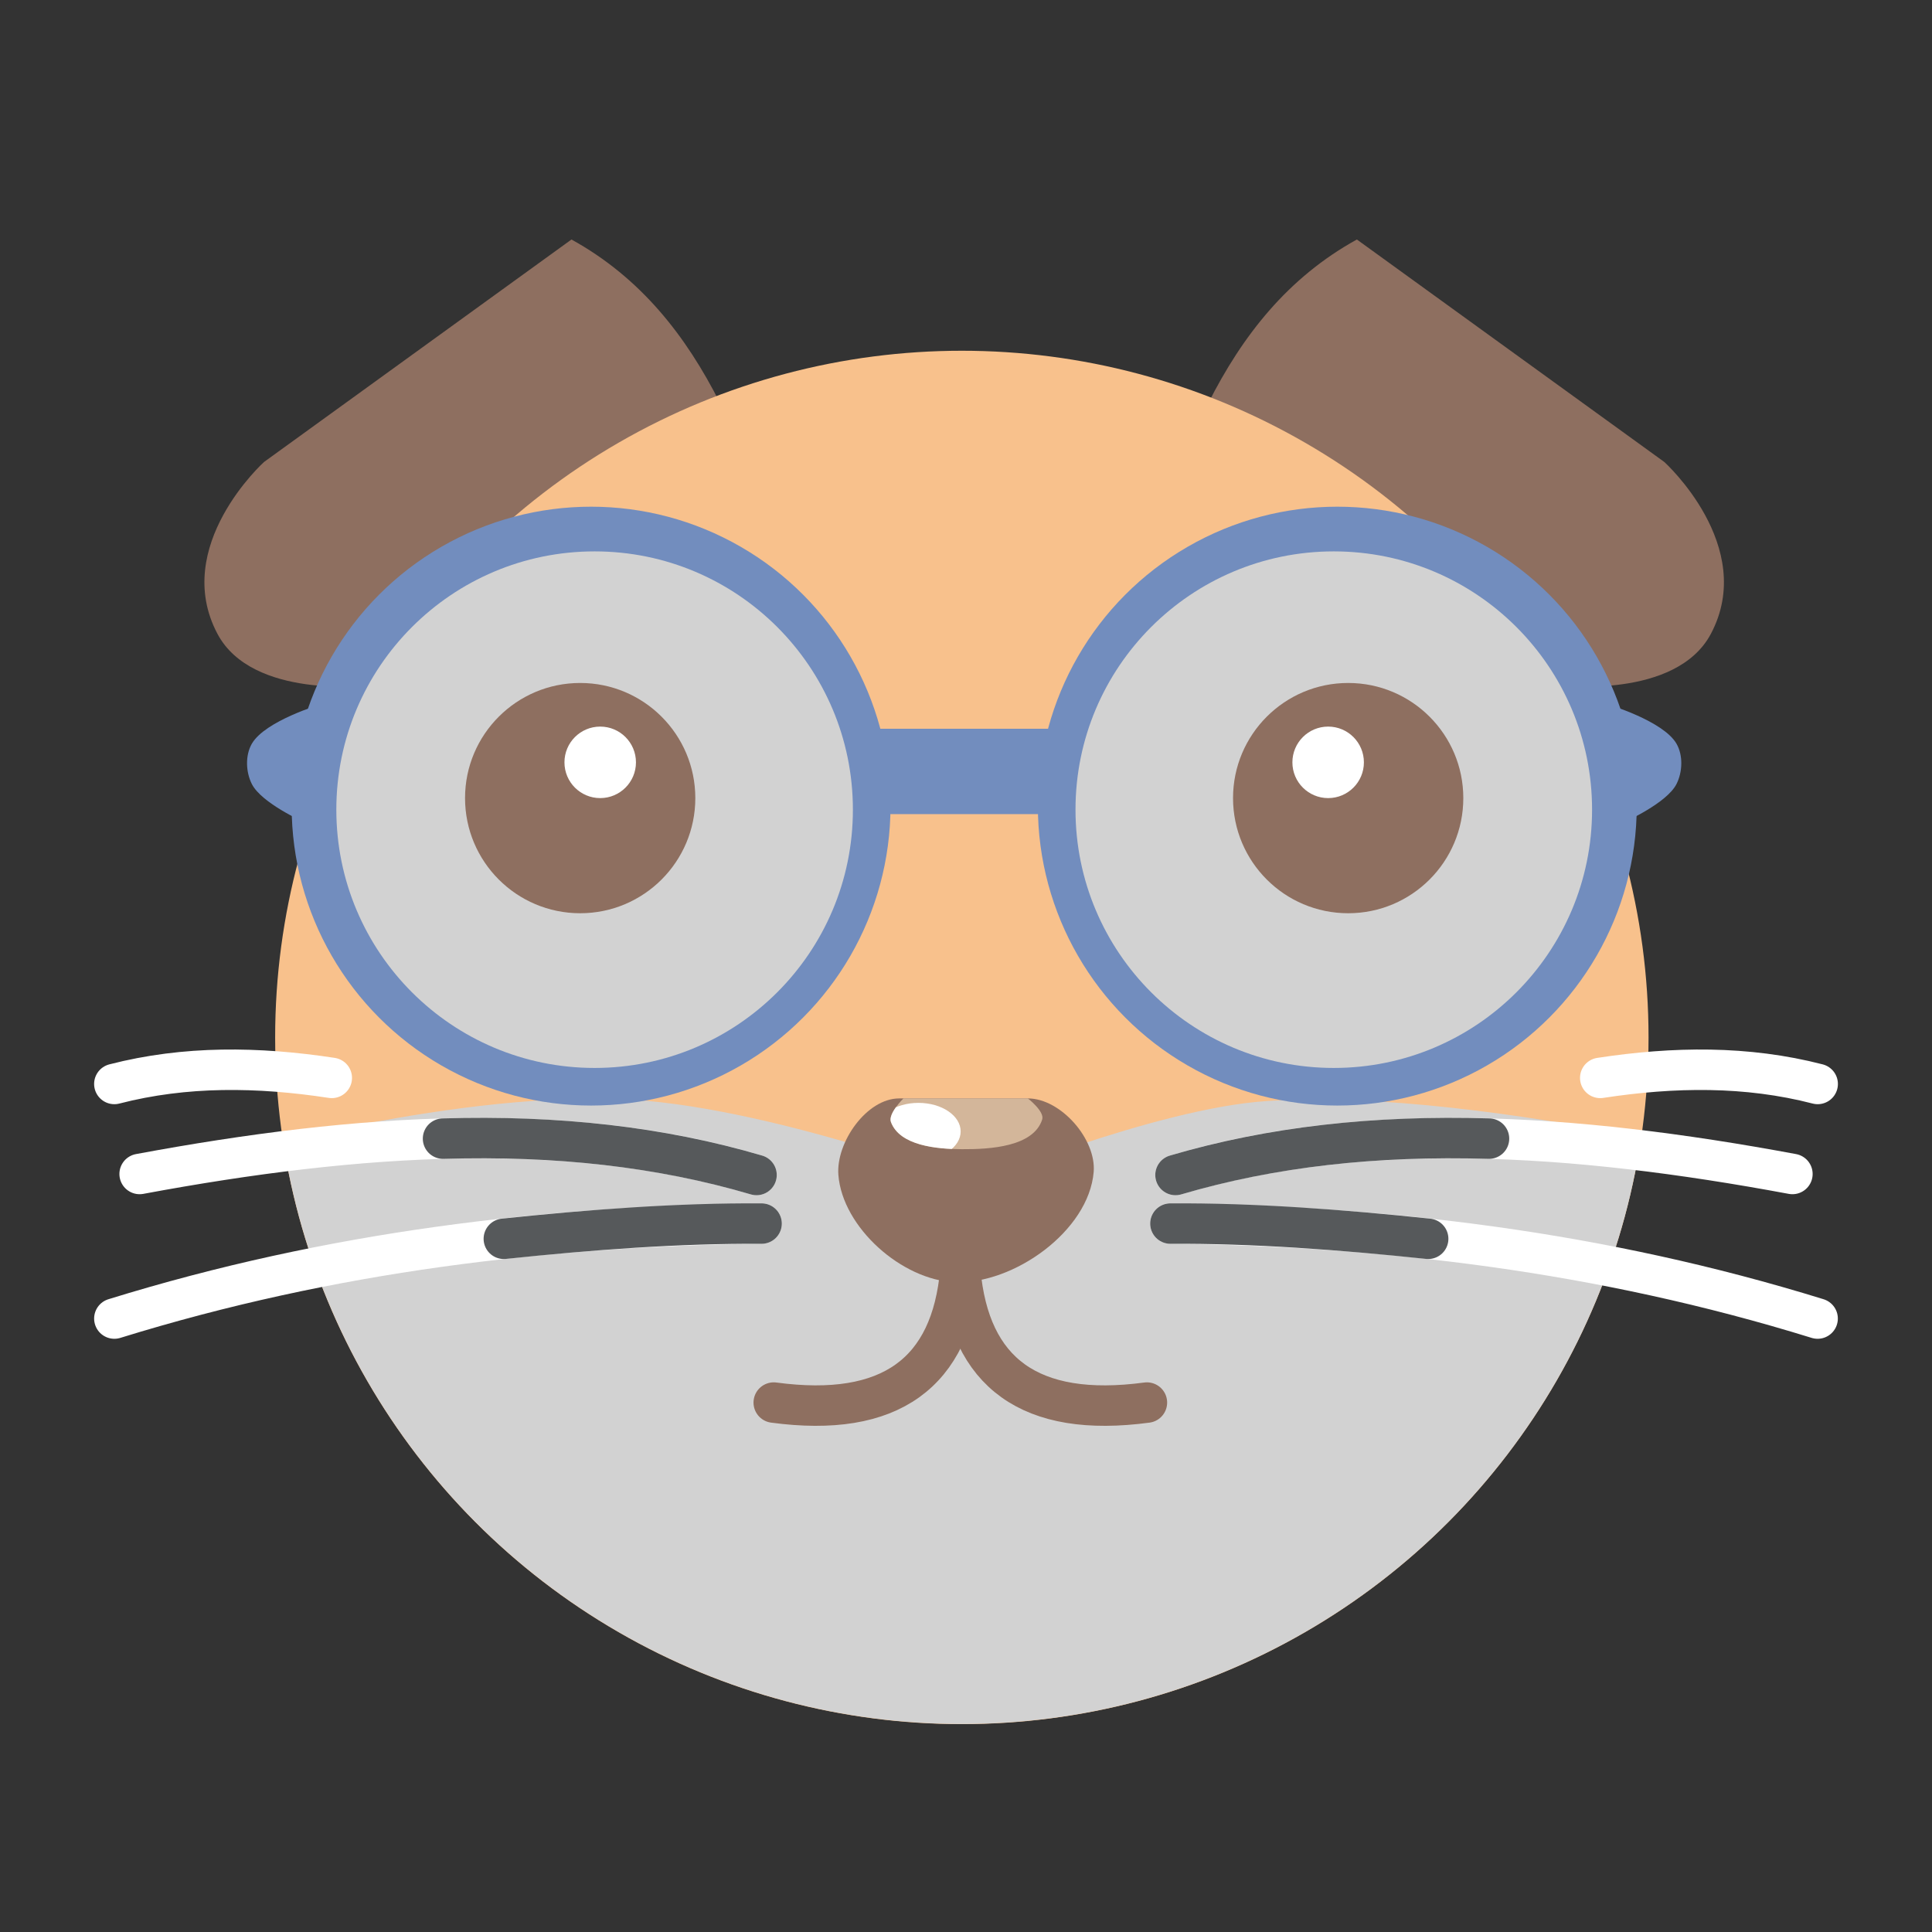 <?xml version="1.0" encoding="UTF-8"?>
<svg version="1.1" viewBox="0 0 192 192" xml:space="preserve" xmlns="http://www.w3.org/2000/svg"><rect x="0" y="0" width="192" height="192" fill="#333333" stroke="none"/><defs><clipPath id="clipPath629"><path d="m-175.72 147.17h-15.38s-1.933 1.886-1.547 2.917c1.096 2.926 5.626 3.338 8.75 3.359 3.533 0.023 8.863-0.304 9.944-3.668 0.321-1-1.768-2.607-1.768-2.607z" fill="#d3b69a" stroke-linecap="round" stroke-linejoin="round" stroke-width="10"/></clipPath><clipPath id="clipPath1822"><circle cx="-183.88" cy="139.62" r="84.875" fill="#f8c18c" stroke-linecap="round" stroke-linejoin="round" stroke-width="11.829"/></clipPath></defs>
	 <path d="m120.07 40.083c3.391-6.725 7.909-12.496 14.774-16.282l30.554 22.111s9.262 8.363 4.623 17.086c-3.466 6.516-14.977 5.113-14.977 5.113z" fill="#8e6f60"/><path d="m71.566 40.083c-3.391-6.725-7.909-12.496-14.774-16.282l-30.554 22.111s-9.262 8.363-4.623 17.086c3.466 6.516 14.977 5.113 14.977 5.113z" fill="#8e6f60"/><circle cx="95.587" cy="103.1" r="68.243" fill="#f8c18c" stroke-linecap="round" stroke-linejoin="round" stroke-width="9.511"/><path transform="matrix(.804 0 0 .804 243.43 -9.165)" d="m-276.5 154.75s28.193-8.278 50.25-7.5c17.959 0.633 43.75 10.5 43.75 10.5s22.493-9.333 36.25-10.25c27.74-1.85 71.5 10.25 71.5 10.25l2.5 61.5-143.75 20.25-59.25-30-6.5-39.25z" clip-path="url(#clipPath1822)" fill="#d2d2d2" stroke-linecap="round" stroke-linejoin="round" stroke-width="10"/><path d="m102.15 109.16h-12.792c-3.237 0-6.292 4.377-6.041 7.604 0.408 5.232 6.34 10.469 11.584 10.66 5.864 0.214 13.287-5.098 13.787-10.944 0.279-3.26-3.267-7.32-6.538-7.32z" fill="#8e6f60" stroke-linecap="round" stroke-linejoin="round" stroke-width="8.04"/><path d="m102.15 109.16h-12.366s-1.554 1.517-1.244 2.345c0.881 2.353 4.524 2.684 7.036 2.701 2.841 0.019 7.126-0.245 7.995-2.949 0.258-0.804-1.421-2.096-1.421-2.096z" fill="#d3b69a" stroke-linecap="round" stroke-linejoin="round" stroke-width="8.04"/><ellipse transform="matrix(.804 0 0 .804 243.43 -9.165)" cx="-189.25" cy="151.25" rx="5.219" ry="3.529" clip-path="url(#clipPath629)" fill="#fff" stroke-linecap="round" stroke-linejoin="round" stroke-width="10.705"/><path d="m95.436 126.32c-0.902 10.096-6.921 14.628-18.543 13.066" fill="none" stroke="#8e6f60" stroke-linecap="round" stroke-linejoin="round" stroke-width="4.02"/><path d="m95.436 126.32c0.902 10.096 6.921 14.628 18.543 13.066" fill="none" stroke="#8e6f60" stroke-linecap="round" stroke-linejoin="round" stroke-width="4.02"/><circle cx="58.74" cy="80.112" r="29.757" fill="#728dbe"/><circle cx="59.092" cy="80.464" r="25.668" fill="#d2d2d2"/><circle cx="57.658" cy="79.315" r="11.442" fill="#8e6f60"/><circle cx="59.648" cy="75.761" r="3.553" fill="#fff"/><path d="m31.917 69.983s-5.557 1.637-6.885 3.92c-0.674 1.159-0.608 2.826 0 4.02 0.968 1.902 5.176 3.769 5.176 3.769z" fill="#728dbe"/><circle transform="scale(-1,1)" cx="-132.9" cy="80.112" r="29.757" fill="#728dbe"/><circle transform="scale(-1,1)" cx="-132.55" cy="80.464" r="25.668" fill="#d2d2d2"/><circle transform="scale(-1,1)" cx="-133.98" cy="79.315" r="11.442" fill="#8e6f60"/><circle transform="scale(-1,1)" cx="-131.99" cy="75.761" r="3.553" fill="#fff"/><path d="m159.72 69.983s5.557 1.637 6.885 3.92c0.674 1.159 0.608 2.826 0 4.02-0.968 1.902-5.176 3.769-5.176 3.769z" fill="#728dbe"/><path d="m85.73 72.421h20.254l-2.274 8.485h-16.773z" fill="#728dbe"/><path d="m32.972 107.12c-7.323-1.118-14.553-1.221-21.609 0.603" fill="#8e6f60" stroke="#fff" stroke-linecap="round" stroke-linejoin="round" stroke-width="4.02"/><path d="m75.184 116.77c-18.598-5.547-39.509-4.157-61.308-0.101" fill="none" stroke="#fff" stroke-linecap="round" stroke-linejoin="round" stroke-width="4.02"/><path d="m75.687 121.59c-21.321 0.266-42.735 2.763-64.323 9.447" fill="none" stroke="#fff" stroke-linecap="round" stroke-linejoin="round" stroke-width="4.02"/><path d="m75.184 116.77c-9.535-2.81-19.857-3.952-31.156-3.614" fill="none" stroke="#56595b" stroke-linecap="round" stroke-linejoin="round" stroke-width="4.02"/><path d="m50.07 123.11c8.617-0.912 17.367-1.562 25.616-1.513" fill="none" stroke="#56595b" stroke-linecap="round" stroke-linejoin="round" stroke-width="4.02"/><path d="m159.03 107.12c7.323-1.118 14.553-1.221 21.609 0.603" fill="#8e6f60" stroke="#fff" stroke-linecap="round" stroke-linejoin="round" stroke-width="4.02"/><path d="m116.82 116.77c18.598-5.547 39.509-4.157 61.308-0.101" fill="none" stroke="#fff" stroke-linecap="round" stroke-linejoin="round" stroke-width="4.02"/><path d="m116.31 121.59c21.321 0.266 42.735 2.763 64.323 9.447" fill="none" stroke="#fff" stroke-linecap="round" stroke-linejoin="round" stroke-width="4.02"/><path d="m116.82 116.77c9.535-2.81 19.857-3.952 31.156-3.614" fill="none" stroke="#56595b" stroke-linecap="round" stroke-linejoin="round" stroke-width="4.02"/><path d="m141.93 123.11c-8.617-0.912-17.367-1.562-25.616-1.513" fill="none" stroke="#56595b" stroke-linecap="round" stroke-linejoin="round" stroke-width="4.02"/></svg>
